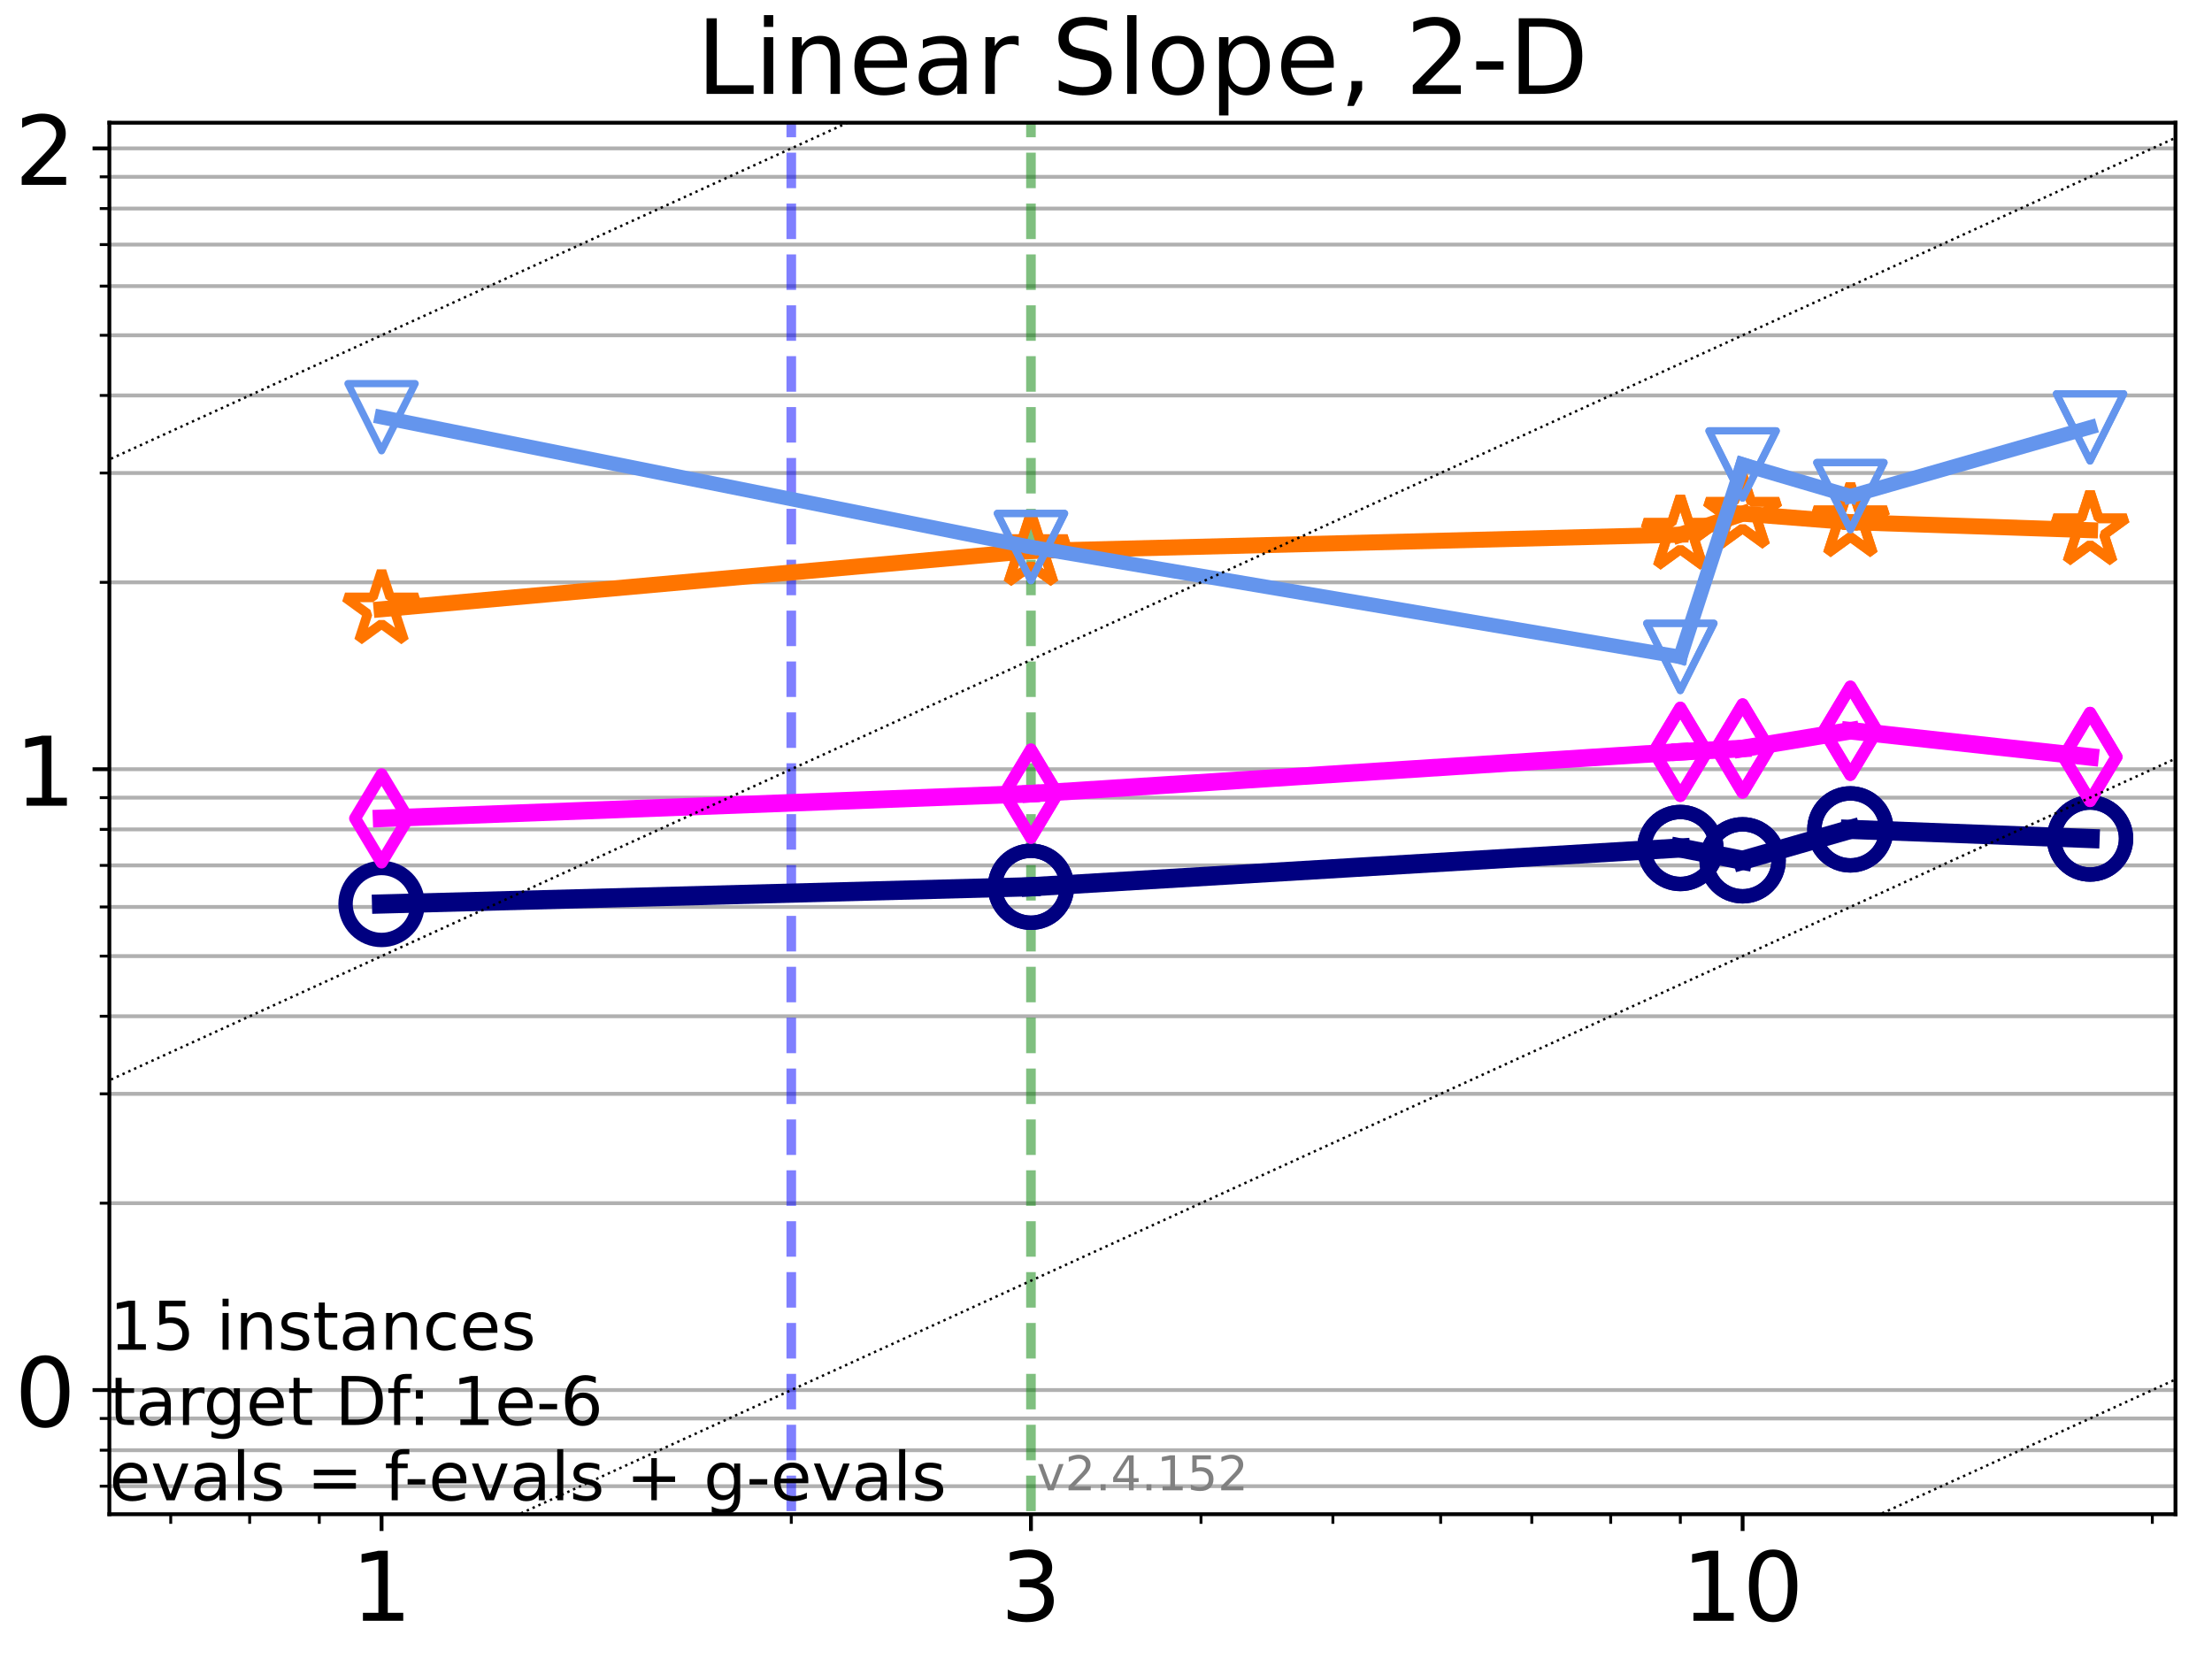 <?xml version="1.0" encoding="utf-8" standalone="no"?>
<!DOCTYPE svg PUBLIC "-//W3C//DTD SVG 1.1//EN"
  "http://www.w3.org/Graphics/SVG/1.1/DTD/svg11.dtd">
<!-- Created with matplotlib (https://matplotlib.org/) -->
<svg height="345.6pt" version="1.1" viewBox="0 0 460.8 345.6" width="460.8pt" xmlns="http://www.w3.org/2000/svg" xmlns:xlink="http://www.w3.org/1999/xlink">
 <defs>
  <style type="text/css">*{stroke-linecap:butt;stroke-linejoin:round;}</style>
 </defs>
 <g id="figure_1">
  <g id="patch_1">
   <path d="M 0 345.6 
L 460.8 345.6 
L 460.8 0 
L 0 0 
z
" style="fill:#ffffff;"/>
  </g>
  <g id="axes_1">
   <g id="patch_2">
    <path d="M 22.78 315.44 
L 453.192 315.44 
L 453.192 25.56 
L 22.78 25.56 
z
" style="fill:#ffffff;"/>
   </g>
   <g id="matplotlib.axis_1">
    <g id="xtick_1">
     <g id="line2d_1">
      <defs>
       <path d="M 0 0 
L 0 3.5 
" id="mac2accb56f" style="stroke:#000000;stroke-width:0.8;"/>
      </defs>
      <g>
       <use style="stroke:#000000;stroke-width:0.8;" x="79.486" xlink:href="#mac2accb56f" y="315.44"/>
      </g>
     </g>
     <g id="text_1">
      <!-- 1 -->
      <g transform="translate(73.124 337.637)scale(0.2 -0.2)">
       <defs>
        <path d="M 12.406 8.297 
L 28.516 8.297 
L 28.516 63.922 
L 10.984 60.406 
L 10.984 69.391 
L 28.422 72.906 
L 38.281 72.906 
L 38.281 8.297 
L 54.391 8.297 
L 54.391 0 
L 12.406 0 
z
" id="DejaVuSans-49"/>
       </defs>
       <use xlink:href="#DejaVuSans-49"/>
      </g>
     </g>
    </g>
    <g id="xtick_2">
     <g id="line2d_2">
      <g>
       <use style="stroke:#000000;stroke-width:0.8;" x="214.766" xlink:href="#mac2accb56f" y="315.44"/>
      </g>
     </g>
     <g id="text_2">
      <!-- 3 -->
      <g transform="translate(208.403 337.637)scale(0.2 -0.2)">
       <defs>
        <path d="M 40.578 39.312 
Q 47.656 37.797 51.625 33 
Q 55.609 28.219 55.609 21.188 
Q 55.609 10.406 48.188 4.484 
Q 40.766 -1.422 27.094 -1.422 
Q 22.516 -1.422 17.656 -0.516 
Q 12.797 0.391 7.625 2.203 
L 7.625 11.719 
Q 11.719 9.328 16.594 8.109 
Q 21.484 6.891 26.812 6.891 
Q 36.078 6.891 40.938 10.547 
Q 45.797 14.203 45.797 21.188 
Q 45.797 27.641 41.281 31.266 
Q 36.766 34.906 28.719 34.906 
L 20.219 34.906 
L 20.219 43.016 
L 29.109 43.016 
Q 36.375 43.016 40.234 45.922 
Q 44.094 48.828 44.094 54.297 
Q 44.094 59.906 40.109 62.906 
Q 36.141 65.922 28.719 65.922 
Q 24.656 65.922 20.016 65.031 
Q 15.375 64.156 9.812 62.312 
L 9.812 71.094 
Q 15.438 72.656 20.344 73.438 
Q 25.25 74.219 29.594 74.219 
Q 40.828 74.219 47.359 69.109 
Q 53.906 64.016 53.906 55.328 
Q 53.906 49.266 50.438 45.094 
Q 46.969 40.922 40.578 39.312 
z
" id="DejaVuSans-51"/>
       </defs>
       <use xlink:href="#DejaVuSans-51"/>
      </g>
     </g>
    </g>
    <g id="xtick_3">
     <g id="line2d_3">
      <g>
       <use style="stroke:#000000;stroke-width:0.8;" x="363.019" xlink:href="#mac2accb56f" y="315.44"/>
      </g>
     </g>
     <g id="text_3">
      <!-- 10 -->
      <g transform="translate(350.294 337.637)scale(0.2 -0.2)">
       <defs>
        <path d="M 31.781 66.406 
Q 24.172 66.406 20.328 58.906 
Q 16.5 51.422 16.5 36.375 
Q 16.5 21.391 20.328 13.891 
Q 24.172 6.391 31.781 6.391 
Q 39.453 6.391 43.281 13.891 
Q 47.125 21.391 47.125 36.375 
Q 47.125 51.422 43.281 58.906 
Q 39.453 66.406 31.781 66.406 
z
M 31.781 74.219 
Q 44.047 74.219 50.516 64.516 
Q 56.984 54.828 56.984 36.375 
Q 56.984 17.969 50.516 8.266 
Q 44.047 -1.422 31.781 -1.422 
Q 19.531 -1.422 13.062 8.266 
Q 6.594 17.969 6.594 36.375 
Q 6.594 54.828 13.062 64.516 
Q 19.531 74.219 31.781 74.219 
z
" id="DejaVuSans-48"/>
       </defs>
       <use xlink:href="#DejaVuSans-49"/>
       <use x="63.623" xlink:href="#DejaVuSans-48"/>
      </g>
     </g>
    </g>
    <g id="xtick_4">
     <g id="line2d_4">
      <defs>
       <path d="M 0 0 
L 0 2 
" id="m0be2d9a756" style="stroke:#000000;stroke-width:0.6;"/>
      </defs>
      <g>
       <use style="stroke:#000000;stroke-width:0.6;" x="35.567" xlink:href="#m0be2d9a756" y="315.44"/>
      </g>
     </g>
    </g>
    <g id="xtick_5">
     <g id="line2d_5">
      <g>
       <use style="stroke:#000000;stroke-width:0.6;" x="52.009" xlink:href="#m0be2d9a756" y="315.44"/>
      </g>
     </g>
    </g>
    <g id="xtick_6">
     <g id="line2d_6">
      <g>
       <use style="stroke:#000000;stroke-width:0.6;" x="66.513" xlink:href="#m0be2d9a756" y="315.44"/>
      </g>
     </g>
    </g>
    <g id="xtick_7">
     <g id="line2d_7">
      <g>
       <use style="stroke:#000000;stroke-width:0.6;" x="164.838" xlink:href="#m0be2d9a756" y="315.44"/>
      </g>
     </g>
    </g>
    <g id="xtick_8">
     <g id="line2d_8">
      <g>
       <use style="stroke:#000000;stroke-width:0.6;" x="250.19" xlink:href="#m0be2d9a756" y="315.44"/>
      </g>
     </g>
    </g>
    <g id="xtick_9">
     <g id="line2d_9">
      <g>
       <use style="stroke:#000000;stroke-width:0.6;" x="277.667" xlink:href="#m0be2d9a756" y="315.44"/>
      </g>
     </g>
    </g>
    <g id="xtick_10">
     <g id="line2d_10">
      <g>
       <use style="stroke:#000000;stroke-width:0.6;" x="300.117" xlink:href="#m0be2d9a756" y="315.44"/>
      </g>
     </g>
    </g>
    <g id="xtick_11">
     <g id="line2d_11">
      <g>
       <use style="stroke:#000000;stroke-width:0.6;" x="319.099" xlink:href="#m0be2d9a756" y="315.44"/>
      </g>
     </g>
    </g>
    <g id="xtick_12">
     <g id="line2d_12">
      <g>
       <use style="stroke:#000000;stroke-width:0.6;" x="335.541" xlink:href="#m0be2d9a756" y="315.44"/>
      </g>
     </g>
    </g>
    <g id="xtick_13">
     <g id="line2d_13">
      <g>
       <use style="stroke:#000000;stroke-width:0.6;" x="350.045" xlink:href="#m0be2d9a756" y="315.44"/>
      </g>
     </g>
    </g>
    <g id="xtick_14">
     <g id="line2d_14">
      <g>
       <use style="stroke:#000000;stroke-width:0.6;" x="448.37" xlink:href="#m0be2d9a756" y="315.44"/>
      </g>
     </g>
    </g>
   </g>
   <g id="matplotlib.axis_2">
    <g id="ytick_1">
     <g id="line2d_15">
      <path clip-path="url(#p2bbad6406f)" d="M 22.78 289.574 
L 453.192 289.574 
" style="fill:none;stroke:#b0b0b0;stroke-linecap:square;stroke-width:0.8;"/>
     </g>
     <g id="line2d_16">
      <defs>
       <path d="M 0 0 
L -3.5 0 
" id="m96d8ef2f8e" style="stroke:#000000;stroke-width:0.8;"/>
      </defs>
      <g>
       <use style="stroke:#000000;stroke-width:0.8;" x="22.78" xlink:href="#m96d8ef2f8e" y="289.574"/>
      </g>
     </g>
     <g id="text_4">
      <!-- 0 -->
      <g transform="translate(3.055 297.172)scale(0.2 -0.2)">
       <use xlink:href="#DejaVuSans-48"/>
      </g>
     </g>
    </g>
    <g id="ytick_2">
     <g id="line2d_17">
      <path clip-path="url(#p2bbad6406f)" d="M 22.78 160.244 
L 453.192 160.244 
" style="fill:none;stroke:#b0b0b0;stroke-linecap:square;stroke-width:0.8;"/>
     </g>
     <g id="line2d_18">
      <g>
       <use style="stroke:#000000;stroke-width:0.8;" x="22.78" xlink:href="#m96d8ef2f8e" y="160.244"/>
      </g>
     </g>
     <g id="text_5">
      <!-- 1 -->
      <g transform="translate(3.055 167.842)scale(0.2 -0.2)">
       <use xlink:href="#DejaVuSans-49"/>
      </g>
     </g>
    </g>
    <g id="ytick_3">
     <g id="line2d_19">
      <path clip-path="url(#p2bbad6406f)" d="M 22.78 30.913 
L 453.192 30.913 
" style="fill:none;stroke:#b0b0b0;stroke-linecap:square;stroke-width:0.8;"/>
     </g>
     <g id="line2d_20">
      <g>
       <use style="stroke:#000000;stroke-width:0.8;" x="22.78" xlink:href="#m96d8ef2f8e" y="30.913"/>
      </g>
     </g>
     <g id="text_6">
      <!-- 2 -->
      <g transform="translate(3.055 38.512)scale(0.2 -0.2)">
       <defs>
        <path d="M 19.188 8.297 
L 53.609 8.297 
L 53.609 0 
L 7.328 0 
L 7.328 8.297 
Q 12.938 14.109 22.625 23.891 
Q 32.328 33.688 34.812 36.531 
Q 39.547 41.844 41.422 45.531 
Q 43.312 49.219 43.312 52.781 
Q 43.312 58.594 39.234 62.25 
Q 35.156 65.922 28.609 65.922 
Q 23.969 65.922 18.812 64.312 
Q 13.672 62.703 7.812 59.422 
L 7.812 69.391 
Q 13.766 71.781 18.938 73 
Q 24.125 74.219 28.422 74.219 
Q 39.75 74.219 46.484 68.547 
Q 53.219 62.891 53.219 53.422 
Q 53.219 48.922 51.531 44.891 
Q 49.859 40.875 45.406 35.406 
Q 44.188 33.984 37.641 27.219 
Q 31.109 20.453 19.188 8.297 
z
" id="DejaVuSans-50"/>
       </defs>
       <use xlink:href="#DejaVuSans-50"/>
      </g>
     </g>
    </g>
    <g id="ytick_4">
     <g id="line2d_21">
      <path clip-path="url(#p2bbad6406f)" d="M 22.78 309.607 
L 453.192 309.607 
" style="fill:none;stroke:#b0b0b0;stroke-linecap:square;stroke-width:0.8;"/>
     </g>
     <g id="line2d_22">
      <defs>
       <path d="M 0 0 
L -2 0 
" id="mf82be94648" style="stroke:#000000;stroke-width:0.6;"/>
      </defs>
      <g>
       <use style="stroke:#000000;stroke-width:0.6;" x="22.78" xlink:href="#mf82be94648" y="309.607"/>
      </g>
     </g>
    </g>
    <g id="ytick_5">
     <g id="line2d_23">
      <path clip-path="url(#p2bbad6406f)" d="M 22.78 302.107 
L 453.192 302.107 
" style="fill:none;stroke:#b0b0b0;stroke-linecap:square;stroke-width:0.8;"/>
     </g>
     <g id="line2d_24">
      <g>
       <use style="stroke:#000000;stroke-width:0.6;" x="22.78" xlink:href="#mf82be94648" y="302.107"/>
      </g>
     </g>
    </g>
    <g id="ytick_6">
     <g id="line2d_25">
      <path clip-path="url(#p2bbad6406f)" d="M 22.78 295.492 
L 453.192 295.492 
" style="fill:none;stroke:#b0b0b0;stroke-linecap:square;stroke-width:0.8;"/>
     </g>
     <g id="line2d_26">
      <g>
       <use style="stroke:#000000;stroke-width:0.6;" x="22.78" xlink:href="#mf82be94648" y="295.492"/>
      </g>
     </g>
    </g>
    <g id="ytick_7">
     <g id="line2d_27">
      <path clip-path="url(#p2bbad6406f)" d="M 22.78 250.642 
L 453.192 250.642 
" style="fill:none;stroke:#b0b0b0;stroke-linecap:square;stroke-width:0.8;"/>
     </g>
     <g id="line2d_28">
      <g>
       <use style="stroke:#000000;stroke-width:0.6;" x="22.78" xlink:href="#mf82be94648" y="250.642"/>
      </g>
     </g>
    </g>
    <g id="ytick_8">
     <g id="line2d_29">
      <path clip-path="url(#p2bbad6406f)" d="M 22.78 227.868 
L 453.192 227.868 
" style="fill:none;stroke:#b0b0b0;stroke-linecap:square;stroke-width:0.8;"/>
     </g>
     <g id="line2d_30">
      <g>
       <use style="stroke:#000000;stroke-width:0.6;" x="22.78" xlink:href="#mf82be94648" y="227.868"/>
      </g>
     </g>
    </g>
    <g id="ytick_9">
     <g id="line2d_31">
      <path clip-path="url(#p2bbad6406f)" d="M 22.78 211.709 
L 453.192 211.709 
" style="fill:none;stroke:#b0b0b0;stroke-linecap:square;stroke-width:0.8;"/>
     </g>
     <g id="line2d_32">
      <g>
       <use style="stroke:#000000;stroke-width:0.6;" x="22.78" xlink:href="#mf82be94648" y="211.709"/>
      </g>
     </g>
    </g>
    <g id="ytick_10">
     <g id="line2d_33">
      <path clip-path="url(#p2bbad6406f)" d="M 22.78 199.176 
L 453.192 199.176 
" style="fill:none;stroke:#b0b0b0;stroke-linecap:square;stroke-width:0.8;"/>
     </g>
     <g id="line2d_34">
      <g>
       <use style="stroke:#000000;stroke-width:0.6;" x="22.78" xlink:href="#mf82be94648" y="199.176"/>
      </g>
     </g>
    </g>
    <g id="ytick_11">
     <g id="line2d_35">
      <path clip-path="url(#p2bbad6406f)" d="M 22.78 188.935 
L 453.192 188.935 
" style="fill:none;stroke:#b0b0b0;stroke-linecap:square;stroke-width:0.8;"/>
     </g>
     <g id="line2d_36">
      <g>
       <use style="stroke:#000000;stroke-width:0.6;" x="22.78" xlink:href="#mf82be94648" y="188.935"/>
      </g>
     </g>
    </g>
    <g id="ytick_12">
     <g id="line2d_37">
      <path clip-path="url(#p2bbad6406f)" d="M 22.78 180.277 
L 453.192 180.277 
" style="fill:none;stroke:#b0b0b0;stroke-linecap:square;stroke-width:0.8;"/>
     </g>
     <g id="line2d_38">
      <g>
       <use style="stroke:#000000;stroke-width:0.6;" x="22.78" xlink:href="#mf82be94648" y="180.277"/>
      </g>
     </g>
    </g>
    <g id="ytick_13">
     <g id="line2d_39">
      <path clip-path="url(#p2bbad6406f)" d="M 22.78 172.777 
L 453.192 172.777 
" style="fill:none;stroke:#b0b0b0;stroke-linecap:square;stroke-width:0.8;"/>
     </g>
     <g id="line2d_40">
      <g>
       <use style="stroke:#000000;stroke-width:0.6;" x="22.78" xlink:href="#mf82be94648" y="172.777"/>
      </g>
     </g>
    </g>
    <g id="ytick_14">
     <g id="line2d_41">
      <path clip-path="url(#p2bbad6406f)" d="M 22.78 166.161 
L 453.192 166.161 
" style="fill:none;stroke:#b0b0b0;stroke-linecap:square;stroke-width:0.8;"/>
     </g>
     <g id="line2d_42">
      <g>
       <use style="stroke:#000000;stroke-width:0.6;" x="22.78" xlink:href="#mf82be94648" y="166.161"/>
      </g>
     </g>
    </g>
    <g id="ytick_15">
     <g id="line2d_43">
      <path clip-path="url(#p2bbad6406f)" d="M 22.78 121.311 
L 453.192 121.311 
" style="fill:none;stroke:#b0b0b0;stroke-linecap:square;stroke-width:0.8;"/>
     </g>
     <g id="line2d_44">
      <g>
       <use style="stroke:#000000;stroke-width:0.6;" x="22.78" xlink:href="#mf82be94648" y="121.311"/>
      </g>
     </g>
    </g>
    <g id="ytick_16">
     <g id="line2d_45">
      <path clip-path="url(#p2bbad6406f)" d="M 22.78 98.537 
L 453.192 98.537 
" style="fill:none;stroke:#b0b0b0;stroke-linecap:square;stroke-width:0.8;"/>
     </g>
     <g id="line2d_46">
      <g>
       <use style="stroke:#000000;stroke-width:0.6;" x="22.78" xlink:href="#mf82be94648" y="98.537"/>
      </g>
     </g>
    </g>
    <g id="ytick_17">
     <g id="line2d_47">
      <path clip-path="url(#p2bbad6406f)" d="M 22.78 82.379 
L 453.192 82.379 
" style="fill:none;stroke:#b0b0b0;stroke-linecap:square;stroke-width:0.8;"/>
     </g>
     <g id="line2d_48">
      <g>
       <use style="stroke:#000000;stroke-width:0.6;" x="22.78" xlink:href="#mf82be94648" y="82.379"/>
      </g>
     </g>
    </g>
    <g id="ytick_18">
     <g id="line2d_49">
      <path clip-path="url(#p2bbad6406f)" d="M 22.78 69.846 
L 453.192 69.846 
" style="fill:none;stroke:#b0b0b0;stroke-linecap:square;stroke-width:0.8;"/>
     </g>
     <g id="line2d_50">
      <g>
       <use style="stroke:#000000;stroke-width:0.6;" x="22.78" xlink:href="#mf82be94648" y="69.846"/>
      </g>
     </g>
    </g>
    <g id="ytick_19">
     <g id="line2d_51">
      <path clip-path="url(#p2bbad6406f)" d="M 22.78 59.605 
L 453.192 59.605 
" style="fill:none;stroke:#b0b0b0;stroke-linecap:square;stroke-width:0.8;"/>
     </g>
     <g id="line2d_52">
      <g>
       <use style="stroke:#000000;stroke-width:0.6;" x="22.78" xlink:href="#mf82be94648" y="59.605"/>
      </g>
     </g>
    </g>
    <g id="ytick_20">
     <g id="line2d_53">
      <path clip-path="url(#p2bbad6406f)" d="M 22.78 50.947 
L 453.192 50.947 
" style="fill:none;stroke:#b0b0b0;stroke-linecap:square;stroke-width:0.8;"/>
     </g>
     <g id="line2d_54">
      <g>
       <use style="stroke:#000000;stroke-width:0.6;" x="22.78" xlink:href="#mf82be94648" y="50.947"/>
      </g>
     </g>
    </g>
    <g id="ytick_21">
     <g id="line2d_55">
      <path clip-path="url(#p2bbad6406f)" d="M 22.78 43.447 
L 453.192 43.447 
" style="fill:none;stroke:#b0b0b0;stroke-linecap:square;stroke-width:0.8;"/>
     </g>
     <g id="line2d_56">
      <g>
       <use style="stroke:#000000;stroke-width:0.6;" x="22.78" xlink:href="#mf82be94648" y="43.447"/>
      </g>
     </g>
    </g>
    <g id="ytick_22">
     <g id="line2d_57">
      <path clip-path="url(#p2bbad6406f)" d="M 22.78 36.831 
L 453.192 36.831 
" style="fill:none;stroke:#b0b0b0;stroke-linecap:square;stroke-width:0.8;"/>
     </g>
     <g id="line2d_58">
      <g>
       <use style="stroke:#000000;stroke-width:0.6;" x="22.78" xlink:href="#mf82be94648" y="36.831"/>
      </g>
     </g>
    </g>
   </g>
   <g id="LineCollection_1">
    <path clip-path="url(#p2bbad6406f)" d="M 164.838 346.6 
L 164.838 25.56 
" style="fill:none;stroke:#0000ff;stroke-dasharray:7.4,3.2;stroke-dashoffset:0;stroke-opacity:0.5;stroke-width:2;"/>
   </g>
   <g id="LineCollection_2">
    <path clip-path="url(#p2bbad6406f)" d="M 214.766 346.6 
L 214.766 25.56 
" style="fill:none;stroke:#008000;stroke-dasharray:7.4,3.2;stroke-dashoffset:0;stroke-opacity:0.5;stroke-width:2;"/>
   </g>
   <g id="line2d_59">
    <path clip-path="url(#p2bbad6406f)" d="M 79.486 188.315 
L 214.766 184.728 
" style="fill:none;stroke:#000080;stroke-linecap:square;stroke-width:4;"/>
    <defs>
     <path d="M 0 7.5 
C 1.989 7.5 3.897 6.71 5.303 5.303 
C 6.71 3.897 7.5 1.989 7.5 0 
C 7.5 -1.989 6.71 -3.897 5.303 -5.303 
C 3.897 -6.71 1.989 -7.5 0 -7.5 
C -1.989 -7.5 -3.897 -6.71 -5.303 -5.303 
C -6.71 -3.897 -7.5 -1.989 -7.5 0 
C -7.5 1.989 -6.71 3.897 -5.303 5.303 
C -3.897 6.71 -1.989 7.5 0 7.5 
z
" id="m360ba75253" style="stroke:#000080;stroke-width:3;"/>
    </defs>
    <g clip-path="url(#p2bbad6406f)">
     <use style="fill-opacity:0;stroke:#000080;stroke-width:3;" x="79.486" xlink:href="#m360ba75253" y="188.315"/>
     <use style="fill-opacity:0;stroke:#000080;stroke-width:3;" x="214.766" xlink:href="#m360ba75253" y="184.728"/>
    </g>
   </g>
   <g id="line2d_60">
    <path clip-path="url(#p2bbad6406f)" d="M 214.766 184.728 
L 350.045 176.652 
" style="fill:none;stroke:#000080;stroke-linecap:square;stroke-width:4;"/>
    <g clip-path="url(#p2bbad6406f)">
     <use style="fill-opacity:0;stroke:#000080;stroke-width:3;" x="214.766" xlink:href="#m360ba75253" y="184.728"/>
     <use style="fill-opacity:0;stroke:#000080;stroke-width:3;" x="350.045" xlink:href="#m360ba75253" y="176.652"/>
    </g>
   </g>
   <g id="line2d_61">
    <path clip-path="url(#p2bbad6406f)" d="M 350.045 176.652 
L 363.019 179.217 
" style="fill:none;stroke:#000080;stroke-linecap:square;stroke-width:4;"/>
    <g clip-path="url(#p2bbad6406f)">
     <use style="fill-opacity:0;stroke:#000080;stroke-width:3;" x="350.045" xlink:href="#m360ba75253" y="176.652"/>
     <use style="fill-opacity:0;stroke:#000080;stroke-width:3;" x="363.019" xlink:href="#m360ba75253" y="179.217"/>
    </g>
   </g>
   <g id="line2d_62">
    <path clip-path="url(#p2bbad6406f)" d="M 363.019 179.217 
L 385.469 172.777 
" style="fill:none;stroke:#000080;stroke-linecap:square;stroke-width:4;"/>
    <g clip-path="url(#p2bbad6406f)">
     <use style="fill-opacity:0;stroke:#000080;stroke-width:3;" x="363.019" xlink:href="#m360ba75253" y="179.217"/>
     <use style="fill-opacity:0;stroke:#000080;stroke-width:3;" x="385.469" xlink:href="#m360ba75253" y="172.777"/>
    </g>
   </g>
   <g id="line2d_63">
    <path clip-path="url(#p2bbad6406f)" d="M 385.469 172.777 
L 435.396 174.681 
" style="fill:none;stroke:#000080;stroke-linecap:square;stroke-width:4;"/>
    <g clip-path="url(#p2bbad6406f)">
     <use style="fill-opacity:0;stroke:#000080;stroke-width:3;" x="385.469" xlink:href="#m360ba75253" y="172.777"/>
     <use style="fill-opacity:0;stroke:#000080;stroke-width:3;" x="435.396" xlink:href="#m360ba75253" y="174.681"/>
    </g>
   </g>
   <g id="line2d_64">
    <path clip-path="url(#p2bbad6406f)" d="M 435.396 174.681 
" style="fill:none;stroke:#000080;stroke-linecap:square;stroke-width:4;"/>
    <g clip-path="url(#p2bbad6406f)">
     <use style="fill-opacity:0;stroke:#000080;stroke-width:3;" x="435.396" xlink:href="#m360ba75253" y="174.681"/>
    </g>
   </g>
   <g id="line2d_65"/>
   <g id="line2d_66">
    <path clip-path="url(#p2bbad6406f)" d="M 79.486 170.484 
L 214.766 165.335 
" style="fill:none;stroke:#ff00ff;stroke-linecap:square;stroke-width:3.667;"/>
    <defs>
     <path d="M -0 9.192 
L 5.515 0 
L 0 -9.192 
L -5.515 -0 
z
" id="mc5707d255d" style="stroke:#ff00ff;stroke-linejoin:miter;stroke-width:2.5;"/>
    </defs>
    <g clip-path="url(#p2bbad6406f)">
     <use style="fill-opacity:0;stroke:#ff00ff;stroke-linejoin:miter;stroke-width:2.5;" x="79.486" xlink:href="#mc5707d255d" y="170.484"/>
     <use style="fill-opacity:0;stroke:#ff00ff;stroke-linejoin:miter;stroke-width:2.5;" x="214.766" xlink:href="#mc5707d255d" y="165.335"/>
    </g>
   </g>
   <g id="line2d_67">
    <path clip-path="url(#p2bbad6406f)" d="M 214.766 165.335 
L 350.045 156.619 
" style="fill:none;stroke:#ff00ff;stroke-linecap:square;stroke-width:3.667;"/>
    <g clip-path="url(#p2bbad6406f)">
     <use style="fill-opacity:0;stroke:#ff00ff;stroke-linejoin:miter;stroke-width:2.5;" x="214.766" xlink:href="#mc5707d255d" y="165.335"/>
     <use style="fill-opacity:0;stroke:#ff00ff;stroke-linejoin:miter;stroke-width:2.5;" x="350.045" xlink:href="#mc5707d255d" y="156.619"/>
    </g>
   </g>
   <g id="line2d_68">
    <path clip-path="url(#p2bbad6406f)" d="M 350.045 156.619 
L 363.019 155.921 
" style="fill:none;stroke:#ff00ff;stroke-linecap:square;stroke-width:3.667;"/>
    <g clip-path="url(#p2bbad6406f)">
     <use style="fill-opacity:0;stroke:#ff00ff;stroke-linejoin:miter;stroke-width:2.5;" x="350.045" xlink:href="#mc5707d255d" y="156.619"/>
     <use style="fill-opacity:0;stroke:#ff00ff;stroke-linejoin:miter;stroke-width:2.5;" x="363.019" xlink:href="#mc5707d255d" y="155.921"/>
    </g>
   </g>
   <g id="line2d_69">
    <path clip-path="url(#p2bbad6406f)" d="M 363.019 155.921 
L 385.469 152.231 
" style="fill:none;stroke:#ff00ff;stroke-linecap:square;stroke-width:3.667;"/>
    <g clip-path="url(#p2bbad6406f)">
     <use style="fill-opacity:0;stroke:#ff00ff;stroke-linejoin:miter;stroke-width:2.5;" x="363.019" xlink:href="#mc5707d255d" y="155.921"/>
     <use style="fill-opacity:0;stroke:#ff00ff;stroke-linejoin:miter;stroke-width:2.5;" x="385.469" xlink:href="#mc5707d255d" y="152.231"/>
    </g>
   </g>
   <g id="line2d_70">
    <path clip-path="url(#p2bbad6406f)" d="M 385.469 152.231 
L 435.396 157.682 
" style="fill:none;stroke:#ff00ff;stroke-linecap:square;stroke-width:3.667;"/>
    <g clip-path="url(#p2bbad6406f)">
     <use style="fill-opacity:0;stroke:#ff00ff;stroke-linejoin:miter;stroke-width:2.5;" x="385.469" xlink:href="#mc5707d255d" y="152.231"/>
     <use style="fill-opacity:0;stroke:#ff00ff;stroke-linejoin:miter;stroke-width:2.5;" x="435.396" xlink:href="#mc5707d255d" y="157.682"/>
    </g>
   </g>
   <g id="line2d_71">
    <path clip-path="url(#p2bbad6406f)" d="M 435.396 157.682 
" style="fill:none;stroke:#ff00ff;stroke-linecap:square;stroke-width:3.667;"/>
    <g clip-path="url(#p2bbad6406f)">
     <use style="fill-opacity:0;stroke:#ff00ff;stroke-linejoin:miter;stroke-width:2.5;" x="435.396" xlink:href="#mc5707d255d" y="157.682"/>
    </g>
   </g>
   <g id="line2d_72"/>
   <g id="line2d_73">
    <path clip-path="url(#p2bbad6406f)" d="M 79.486 126.918 
L 214.766 114.779 
" style="fill:none;stroke:#ff7500;stroke-linecap:square;stroke-width:3.333;"/>
    <defs>
     <path d="M 0 -8 
L -1.796 -2.472 
L -7.608 -2.472 
L -2.906 0.944 
L -4.702 6.472 
L -0 3.056 
L 4.702 6.472 
L 2.906 0.944 
L 7.608 -2.472 
L 1.796 -2.472 
z
" id="m12990436e0" style="stroke:#ff7500;stroke-linejoin:bevel;stroke-width:2;"/>
    </defs>
    <g clip-path="url(#p2bbad6406f)">
     <use style="fill-opacity:0;stroke:#ff7500;stroke-linejoin:bevel;stroke-width:2;" x="79.486" xlink:href="#m12990436e0" y="126.918"/>
     <use style="fill-opacity:0;stroke:#ff7500;stroke-linejoin:bevel;stroke-width:2;" x="214.766" xlink:href="#m12990436e0" y="114.779"/>
    </g>
   </g>
   <g id="line2d_74">
    <path clip-path="url(#p2bbad6406f)" d="M 214.766 114.779 
L 350.045 111.384 
" style="fill:none;stroke:#ff7500;stroke-linecap:square;stroke-width:3.333;"/>
    <g clip-path="url(#p2bbad6406f)">
     <use style="fill-opacity:0;stroke:#ff7500;stroke-linejoin:bevel;stroke-width:2;" x="214.766" xlink:href="#m12990436e0" y="114.779"/>
     <use style="fill-opacity:0;stroke:#ff7500;stroke-linejoin:bevel;stroke-width:2;" x="350.045" xlink:href="#m12990436e0" y="111.384"/>
    </g>
   </g>
   <g id="line2d_75">
    <path clip-path="url(#p2bbad6406f)" d="M 350.045 111.384 
L 363.019 107.009 
" style="fill:none;stroke:#ff7500;stroke-linecap:square;stroke-width:3.333;"/>
    <g clip-path="url(#p2bbad6406f)">
     <use style="fill-opacity:0;stroke:#ff7500;stroke-linejoin:bevel;stroke-width:2;" x="350.045" xlink:href="#m12990436e0" y="111.384"/>
     <use style="fill-opacity:0;stroke:#ff7500;stroke-linejoin:bevel;stroke-width:2;" x="363.019" xlink:href="#m12990436e0" y="107.009"/>
    </g>
   </g>
   <g id="line2d_76">
    <path clip-path="url(#p2bbad6406f)" d="M 363.019 107.009 
L 385.469 108.778 
" style="fill:none;stroke:#ff7500;stroke-linecap:square;stroke-width:3.333;"/>
    <g clip-path="url(#p2bbad6406f)">
     <use style="fill-opacity:0;stroke:#ff7500;stroke-linejoin:bevel;stroke-width:2;" x="363.019" xlink:href="#m12990436e0" y="107.009"/>
     <use style="fill-opacity:0;stroke:#ff7500;stroke-linejoin:bevel;stroke-width:2;" x="385.469" xlink:href="#m12990436e0" y="108.778"/>
    </g>
   </g>
   <g id="line2d_77">
    <path clip-path="url(#p2bbad6406f)" d="M 385.469 108.778 
L 435.396 110.45 
" style="fill:none;stroke:#ff7500;stroke-linecap:square;stroke-width:3.333;"/>
    <g clip-path="url(#p2bbad6406f)">
     <use style="fill-opacity:0;stroke:#ff7500;stroke-linejoin:bevel;stroke-width:2;" x="385.469" xlink:href="#m12990436e0" y="108.778"/>
     <use style="fill-opacity:0;stroke:#ff7500;stroke-linejoin:bevel;stroke-width:2;" x="435.396" xlink:href="#m12990436e0" y="110.45"/>
    </g>
   </g>
   <g id="line2d_78">
    <path clip-path="url(#p2bbad6406f)" d="M 435.396 110.45 
" style="fill:none;stroke:#ff7500;stroke-linecap:square;stroke-width:3.333;"/>
    <g clip-path="url(#p2bbad6406f)">
     <use style="fill-opacity:0;stroke:#ff7500;stroke-linejoin:bevel;stroke-width:2;" x="435.396" xlink:href="#m12990436e0" y="110.45"/>
    </g>
   </g>
   <g id="line2d_79"/>
   <g id="line2d_80">
    <path clip-path="url(#p2bbad6406f)" d="M 79.486 86.91 
L 214.766 113.952 
" style="fill:none;stroke:#6495ed;stroke-linecap:square;stroke-width:3;"/>
    <defs>
     <path d="M -0 7 
L 7 -7 
L -7 -7 
z
" id="m04e7cdac09" style="stroke:#6495ed;stroke-linejoin:miter;stroke-width:1.5;"/>
    </defs>
    <g clip-path="url(#p2bbad6406f)">
     <use style="fill-opacity:0;stroke:#6495ed;stroke-linejoin:miter;stroke-width:1.5;" x="79.486" xlink:href="#m04e7cdac09" y="86.91"/>
     <use style="fill-opacity:0;stroke:#6495ed;stroke-linejoin:miter;stroke-width:1.5;" x="214.766" xlink:href="#m04e7cdac09" y="113.952"/>
    </g>
   </g>
   <g id="line2d_81">
    <path clip-path="url(#p2bbad6406f)" d="M 214.766 113.952 
L 350.045 136.849 
" style="fill:none;stroke:#6495ed;stroke-linecap:square;stroke-width:3;"/>
    <g clip-path="url(#p2bbad6406f)">
     <use style="fill-opacity:0;stroke:#6495ed;stroke-linejoin:miter;stroke-width:1.5;" x="214.766" xlink:href="#m04e7cdac09" y="113.952"/>
     <use style="fill-opacity:0;stroke:#6495ed;stroke-linejoin:miter;stroke-width:1.5;" x="350.045" xlink:href="#m04e7cdac09" y="136.849"/>
    </g>
   </g>
   <g id="line2d_82">
    <path clip-path="url(#p2bbad6406f)" d="M 350.045 136.849 
L 363.019 96.756 
" style="fill:none;stroke:#6495ed;stroke-linecap:square;stroke-width:3;"/>
    <g clip-path="url(#p2bbad6406f)">
     <use style="fill-opacity:0;stroke:#6495ed;stroke-linejoin:miter;stroke-width:1.5;" x="350.045" xlink:href="#m04e7cdac09" y="136.849"/>
     <use style="fill-opacity:0;stroke:#6495ed;stroke-linejoin:miter;stroke-width:1.5;" x="363.019" xlink:href="#m04e7cdac09" y="96.756"/>
    </g>
   </g>
   <g id="line2d_83">
    <path clip-path="url(#p2bbad6406f)" d="M 363.019 96.756 
L 385.469 103.357 
" style="fill:none;stroke:#6495ed;stroke-linecap:square;stroke-width:3;"/>
    <g clip-path="url(#p2bbad6406f)">
     <use style="fill-opacity:0;stroke:#6495ed;stroke-linejoin:miter;stroke-width:1.5;" x="363.019" xlink:href="#m04e7cdac09" y="96.756"/>
     <use style="fill-opacity:0;stroke:#6495ed;stroke-linejoin:miter;stroke-width:1.5;" x="385.469" xlink:href="#m04e7cdac09" y="103.357"/>
    </g>
   </g>
   <g id="line2d_84">
    <path clip-path="url(#p2bbad6406f)" d="M 385.469 103.357 
L 435.396 89.03 
" style="fill:none;stroke:#6495ed;stroke-linecap:square;stroke-width:3;"/>
    <g clip-path="url(#p2bbad6406f)">
     <use style="fill-opacity:0;stroke:#6495ed;stroke-linejoin:miter;stroke-width:1.5;" x="385.469" xlink:href="#m04e7cdac09" y="103.357"/>
     <use style="fill-opacity:0;stroke:#6495ed;stroke-linejoin:miter;stroke-width:1.5;" x="435.396" xlink:href="#m04e7cdac09" y="89.03"/>
    </g>
   </g>
   <g id="line2d_85">
    <path clip-path="url(#p2bbad6406f)" d="M 435.396 89.03 
" style="fill:none;stroke:#6495ed;stroke-linecap:square;stroke-width:3;"/>
    <g clip-path="url(#p2bbad6406f)">
     <use style="fill-opacity:0;stroke:#6495ed;stroke-linejoin:miter;stroke-width:1.5;" x="435.396" xlink:href="#m04e7cdac09" y="89.03"/>
    </g>
   </g>
   <g id="line2d_86"/>
   <g id="line2d_87">
    <path clip-path="url(#p2bbad6406f)" d="M 323.351 346.6 
L 461.8 283.448 
" style="fill:none;stroke:#000000;stroke-dasharray:0.5,0.825;stroke-dashoffset:0;stroke-width:0.5;"/>
   </g>
   <g id="line2d_88">
    <path clip-path="url(#p2bbad6406f)" d="M 39.819 346.6 
L 461.8 154.118 
" style="fill:none;stroke:#000000;stroke-dasharray:0.5,0.825;stroke-dashoffset:0;stroke-width:0.5;"/>
   </g>
   <g id="line2d_89">
    <path clip-path="url(#p2bbad6406f)" d="M -1 235.889 
L 461.8 24.787 
" style="fill:none;stroke:#000000;stroke-dasharray:0.5,0.825;stroke-dashoffset:0;stroke-width:0.5;"/>
   </g>
   <g id="line2d_90">
    <path clip-path="url(#p2bbad6406f)" d="M -1 106.559 
L 234.802 -1 
" style="fill:none;stroke:#000000;stroke-dasharray:0.5,0.825;stroke-dashoffset:0;stroke-width:0.5;"/>
   </g>
   <g id="line2d_91">
    <path clip-path="url(#p2bbad6406f)" style="fill:none;stroke:#000000;stroke-dasharray:0.5,0.825;stroke-dashoffset:0;stroke-width:0.5;"/>
   </g>
   <g id="line2d_92">
    <path clip-path="url(#p2bbad6406f)" style="fill:none;stroke:#000000;stroke-dasharray:0.5,0.825;stroke-dashoffset:0;stroke-width:0.5;"/>
   </g>
   <g id="line2d_93">
    <path clip-path="url(#p2bbad6406f)" style="fill:none;stroke:#000000;stroke-dasharray:0.5,0.825;stroke-dashoffset:0;stroke-width:0.5;"/>
   </g>
   <g id="line2d_94">
    <path clip-path="url(#p2bbad6406f)" style="fill:none;stroke:#000000;stroke-dasharray:0.5,0.825;stroke-dashoffset:0;stroke-width:0.5;"/>
   </g>
   <g id="line2d_95">
    <path clip-path="url(#p2bbad6406f)" style="fill:none;stroke:#000000;stroke-dasharray:0.5,0.825;stroke-dashoffset:0;stroke-width:0.5;"/>
   </g>
   <g id="patch_3">
    <path d="M 22.78 315.44 
L 22.78 25.56 
" style="fill:none;stroke:#000000;stroke-linecap:square;stroke-linejoin:miter;stroke-width:0.8;"/>
   </g>
   <g id="patch_4">
    <path d="M 453.192 315.44 
L 453.192 25.56 
" style="fill:none;stroke:#000000;stroke-linecap:square;stroke-linejoin:miter;stroke-width:0.8;"/>
   </g>
   <g id="patch_5">
    <path d="M 22.78 315.44 
L 453.192 315.44 
" style="fill:none;stroke:#000000;stroke-linecap:square;stroke-linejoin:miter;stroke-width:0.8;"/>
   </g>
   <g id="patch_6">
    <path d="M 22.78 25.56 
L 453.192 25.56 
" style="fill:none;stroke:#000000;stroke-linecap:square;stroke-linejoin:miter;stroke-width:0.8;"/>
   </g>
   <g id="text_7">
    <!-- 15 instances -->
    <g transform="translate(22.78 281.175)scale(0.14 -0.14)">
     <defs>
      <path d="M 10.797 72.906 
L 49.516 72.906 
L 49.516 64.594 
L 19.828 64.594 
L 19.828 46.734 
Q 21.969 47.469 24.109 47.828 
Q 26.266 48.188 28.422 48.188 
Q 40.625 48.188 47.75 41.5 
Q 54.891 34.812 54.891 23.391 
Q 54.891 11.625 47.562 5.094 
Q 40.234 -1.422 26.906 -1.422 
Q 22.312 -1.422 17.547 -0.641 
Q 12.797 0.141 7.719 1.703 
L 7.719 11.625 
Q 12.109 9.234 16.797 8.062 
Q 21.484 6.891 26.703 6.891 
Q 35.156 6.891 40.078 11.328 
Q 45.016 15.766 45.016 23.391 
Q 45.016 31 40.078 35.438 
Q 35.156 39.891 26.703 39.891 
Q 22.75 39.891 18.812 39.016 
Q 14.891 38.141 10.797 36.281 
z
" id="DejaVuSans-53"/>
      <path id="DejaVuSans-32"/>
      <path d="M 9.422 54.688 
L 18.406 54.688 
L 18.406 0 
L 9.422 0 
z
M 9.422 75.984 
L 18.406 75.984 
L 18.406 64.594 
L 9.422 64.594 
z
" id="DejaVuSans-105"/>
      <path d="M 54.891 33.016 
L 54.891 0 
L 45.906 0 
L 45.906 32.719 
Q 45.906 40.484 42.875 44.328 
Q 39.844 48.188 33.797 48.188 
Q 26.516 48.188 22.312 43.547 
Q 18.109 38.922 18.109 30.906 
L 18.109 0 
L 9.078 0 
L 9.078 54.688 
L 18.109 54.688 
L 18.109 46.188 
Q 21.344 51.125 25.703 53.562 
Q 30.078 56 35.797 56 
Q 45.219 56 50.047 50.172 
Q 54.891 44.344 54.891 33.016 
z
" id="DejaVuSans-110"/>
      <path d="M 44.281 53.078 
L 44.281 44.578 
Q 40.484 46.531 36.375 47.5 
Q 32.281 48.484 27.875 48.484 
Q 21.188 48.484 17.844 46.438 
Q 14.5 44.391 14.5 40.281 
Q 14.5 37.156 16.891 35.375 
Q 19.281 33.594 26.516 31.984 
L 29.594 31.297 
Q 39.156 29.25 43.188 25.516 
Q 47.219 21.781 47.219 15.094 
Q 47.219 7.469 41.188 3.016 
Q 35.156 -1.422 24.609 -1.422 
Q 20.219 -1.422 15.453 -0.562 
Q 10.688 0.297 5.422 2 
L 5.422 11.281 
Q 10.406 8.688 15.234 7.391 
Q 20.062 6.109 24.812 6.109 
Q 31.156 6.109 34.562 8.281 
Q 37.984 10.453 37.984 14.406 
Q 37.984 18.062 35.516 20.016 
Q 33.062 21.969 24.703 23.781 
L 21.578 24.516 
Q 13.234 26.266 9.516 29.906 
Q 5.812 33.547 5.812 39.891 
Q 5.812 47.609 11.281 51.797 
Q 16.75 56 26.812 56 
Q 31.781 56 36.172 55.266 
Q 40.578 54.547 44.281 53.078 
z
" id="DejaVuSans-115"/>
      <path d="M 18.312 70.219 
L 18.312 54.688 
L 36.812 54.688 
L 36.812 47.703 
L 18.312 47.703 
L 18.312 18.016 
Q 18.312 11.328 20.141 9.422 
Q 21.969 7.516 27.594 7.516 
L 36.812 7.516 
L 36.812 0 
L 27.594 0 
Q 17.188 0 13.234 3.875 
Q 9.281 7.766 9.281 18.016 
L 9.281 47.703 
L 2.688 47.703 
L 2.688 54.688 
L 9.281 54.688 
L 9.281 70.219 
z
" id="DejaVuSans-116"/>
      <path d="M 34.281 27.484 
Q 23.391 27.484 19.188 25 
Q 14.984 22.516 14.984 16.5 
Q 14.984 11.719 18.141 8.906 
Q 21.297 6.109 26.703 6.109 
Q 34.188 6.109 38.703 11.406 
Q 43.219 16.703 43.219 25.484 
L 43.219 27.484 
z
M 52.203 31.203 
L 52.203 0 
L 43.219 0 
L 43.219 8.297 
Q 40.141 3.328 35.547 0.953 
Q 30.953 -1.422 24.312 -1.422 
Q 15.922 -1.422 10.953 3.297 
Q 6 8.016 6 15.922 
Q 6 25.141 12.172 29.828 
Q 18.359 34.516 30.609 34.516 
L 43.219 34.516 
L 43.219 35.406 
Q 43.219 41.609 39.141 45 
Q 35.062 48.391 27.688 48.391 
Q 23 48.391 18.547 47.266 
Q 14.109 46.141 10.016 43.891 
L 10.016 52.203 
Q 14.938 54.109 19.578 55.047 
Q 24.219 56 28.609 56 
Q 40.484 56 46.344 49.844 
Q 52.203 43.703 52.203 31.203 
z
" id="DejaVuSans-97"/>
      <path d="M 48.781 52.594 
L 48.781 44.188 
Q 44.969 46.297 41.141 47.344 
Q 37.312 48.391 33.406 48.391 
Q 24.656 48.391 19.812 42.844 
Q 14.984 37.312 14.984 27.297 
Q 14.984 17.281 19.812 11.734 
Q 24.656 6.203 33.406 6.203 
Q 37.312 6.203 41.141 7.25 
Q 44.969 8.297 48.781 10.406 
L 48.781 2.094 
Q 45.016 0.344 40.984 -0.531 
Q 36.969 -1.422 32.422 -1.422 
Q 20.062 -1.422 12.781 6.344 
Q 5.516 14.109 5.516 27.297 
Q 5.516 40.672 12.859 48.328 
Q 20.219 56 33.016 56 
Q 37.156 56 41.109 55.141 
Q 45.062 54.297 48.781 52.594 
z
" id="DejaVuSans-99"/>
      <path d="M 56.203 29.594 
L 56.203 25.203 
L 14.891 25.203 
Q 15.484 15.922 20.484 11.062 
Q 25.484 6.203 34.422 6.203 
Q 39.594 6.203 44.453 7.469 
Q 49.312 8.734 54.109 11.281 
L 54.109 2.781 
Q 49.266 0.734 44.188 -0.344 
Q 39.109 -1.422 33.891 -1.422 
Q 20.797 -1.422 13.156 6.188 
Q 5.516 13.812 5.516 26.812 
Q 5.516 40.234 12.766 48.109 
Q 20.016 56 32.328 56 
Q 43.359 56 49.781 48.891 
Q 56.203 41.797 56.203 29.594 
z
M 47.219 32.234 
Q 47.125 39.594 43.094 43.984 
Q 39.062 48.391 32.422 48.391 
Q 24.906 48.391 20.391 44.141 
Q 15.875 39.891 15.188 32.172 
z
" id="DejaVuSans-101"/>
     </defs>
     <use xlink:href="#DejaVuSans-49"/>
     <use x="63.623" xlink:href="#DejaVuSans-53"/>
     <use x="127.246" xlink:href="#DejaVuSans-32"/>
     <use x="159.033" xlink:href="#DejaVuSans-105"/>
     <use x="186.816" xlink:href="#DejaVuSans-110"/>
     <use x="250.195" xlink:href="#DejaVuSans-115"/>
     <use x="302.295" xlink:href="#DejaVuSans-116"/>
     <use x="341.504" xlink:href="#DejaVuSans-97"/>
     <use x="402.783" xlink:href="#DejaVuSans-110"/>
     <use x="466.162" xlink:href="#DejaVuSans-99"/>
     <use x="521.143" xlink:href="#DejaVuSans-101"/>
     <use x="582.666" xlink:href="#DejaVuSans-115"/>
    </g>
    <!-- target Df: 1e-6 -->
    <g transform="translate(22.78 296.851)scale(0.14 -0.14)">
     <defs>
      <path d="M 41.109 46.297 
Q 39.594 47.172 37.812 47.578 
Q 36.031 48 33.891 48 
Q 26.266 48 22.188 43.047 
Q 18.109 38.094 18.109 28.812 
L 18.109 0 
L 9.078 0 
L 9.078 54.688 
L 18.109 54.688 
L 18.109 46.188 
Q 20.953 51.172 25.484 53.578 
Q 30.031 56 36.531 56 
Q 37.453 56 38.578 55.875 
Q 39.703 55.766 41.062 55.516 
z
" id="DejaVuSans-114"/>
      <path d="M 45.406 27.984 
Q 45.406 37.75 41.375 43.109 
Q 37.359 48.484 30.078 48.484 
Q 22.859 48.484 18.828 43.109 
Q 14.797 37.75 14.797 27.984 
Q 14.797 18.266 18.828 12.891 
Q 22.859 7.516 30.078 7.516 
Q 37.359 7.516 41.375 12.891 
Q 45.406 18.266 45.406 27.984 
z
M 54.391 6.781 
Q 54.391 -7.172 48.188 -13.984 
Q 42 -20.797 29.203 -20.797 
Q 24.469 -20.797 20.266 -20.094 
Q 16.062 -19.391 12.109 -17.922 
L 12.109 -9.188 
Q 16.062 -11.328 19.922 -12.344 
Q 23.781 -13.375 27.781 -13.375 
Q 36.625 -13.375 41.016 -8.766 
Q 45.406 -4.156 45.406 5.172 
L 45.406 9.625 
Q 42.625 4.781 38.281 2.391 
Q 33.938 0 27.875 0 
Q 17.828 0 11.672 7.656 
Q 5.516 15.328 5.516 27.984 
Q 5.516 40.672 11.672 48.328 
Q 17.828 56 27.875 56 
Q 33.938 56 38.281 53.609 
Q 42.625 51.219 45.406 46.391 
L 45.406 54.688 
L 54.391 54.688 
z
" id="DejaVuSans-103"/>
      <path d="M 19.672 64.797 
L 19.672 8.109 
L 31.594 8.109 
Q 46.688 8.109 53.688 14.938 
Q 60.688 21.781 60.688 36.531 
Q 60.688 51.172 53.688 57.984 
Q 46.688 64.797 31.594 64.797 
z
M 9.812 72.906 
L 30.078 72.906 
Q 51.266 72.906 61.172 64.094 
Q 71.094 55.281 71.094 36.531 
Q 71.094 17.672 61.125 8.828 
Q 51.172 0 30.078 0 
L 9.812 0 
z
" id="DejaVuSans-68"/>
      <path d="M 37.109 75.984 
L 37.109 68.5 
L 28.516 68.5 
Q 23.688 68.5 21.797 66.547 
Q 19.922 64.594 19.922 59.516 
L 19.922 54.688 
L 34.719 54.688 
L 34.719 47.703 
L 19.922 47.703 
L 19.922 0 
L 10.891 0 
L 10.891 47.703 
L 2.297 47.703 
L 2.297 54.688 
L 10.891 54.688 
L 10.891 58.5 
Q 10.891 67.625 15.141 71.797 
Q 19.391 75.984 28.609 75.984 
z
" id="DejaVuSans-102"/>
      <path d="M 11.719 12.406 
L 22.016 12.406 
L 22.016 0 
L 11.719 0 
z
M 11.719 51.703 
L 22.016 51.703 
L 22.016 39.312 
L 11.719 39.312 
z
" id="DejaVuSans-58"/>
      <path d="M 4.891 31.391 
L 31.203 31.391 
L 31.203 23.391 
L 4.891 23.391 
z
" id="DejaVuSans-45"/>
      <path d="M 33.016 40.375 
Q 26.375 40.375 22.484 35.828 
Q 18.609 31.297 18.609 23.391 
Q 18.609 15.531 22.484 10.953 
Q 26.375 6.391 33.016 6.391 
Q 39.656 6.391 43.531 10.953 
Q 47.406 15.531 47.406 23.391 
Q 47.406 31.297 43.531 35.828 
Q 39.656 40.375 33.016 40.375 
z
M 52.594 71.297 
L 52.594 62.312 
Q 48.875 64.062 45.094 64.984 
Q 41.312 65.922 37.594 65.922 
Q 27.828 65.922 22.672 59.328 
Q 17.531 52.734 16.797 39.406 
Q 19.672 43.656 24.016 45.922 
Q 28.375 48.188 33.594 48.188 
Q 44.578 48.188 50.953 41.516 
Q 57.328 34.859 57.328 23.391 
Q 57.328 12.156 50.688 5.359 
Q 44.047 -1.422 33.016 -1.422 
Q 20.359 -1.422 13.672 8.266 
Q 6.984 17.969 6.984 36.375 
Q 6.984 53.656 15.188 63.938 
Q 23.391 74.219 37.203 74.219 
Q 40.922 74.219 44.703 73.484 
Q 48.484 72.75 52.594 71.297 
z
" id="DejaVuSans-54"/>
     </defs>
     <use xlink:href="#DejaVuSans-116"/>
     <use x="39.209" xlink:href="#DejaVuSans-97"/>
     <use x="100.488" xlink:href="#DejaVuSans-114"/>
     <use x="139.852" xlink:href="#DejaVuSans-103"/>
     <use x="203.328" xlink:href="#DejaVuSans-101"/>
     <use x="264.852" xlink:href="#DejaVuSans-116"/>
     <use x="304.061" xlink:href="#DejaVuSans-32"/>
     <use x="335.848" xlink:href="#DejaVuSans-68"/>
     <use x="412.85" xlink:href="#DejaVuSans-102"/>
     <use x="444.43" xlink:href="#DejaVuSans-58"/>
     <use x="478.121" xlink:href="#DejaVuSans-32"/>
     <use x="509.908" xlink:href="#DejaVuSans-49"/>
     <use x="573.531" xlink:href="#DejaVuSans-101"/>
     <use x="635.055" xlink:href="#DejaVuSans-45"/>
     <use x="671.139" xlink:href="#DejaVuSans-54"/>
    </g>
    <!-- evals = f-evals + g-evals -->
    <g transform="translate(22.78 312.528)scale(0.14 -0.14)">
     <defs>
      <path d="M 2.984 54.688 
L 12.5 54.688 
L 29.594 8.797 
L 46.688 54.688 
L 56.203 54.688 
L 35.688 0 
L 23.484 0 
z
" id="DejaVuSans-118"/>
      <path d="M 9.422 75.984 
L 18.406 75.984 
L 18.406 0 
L 9.422 0 
z
" id="DejaVuSans-108"/>
      <path d="M 10.594 45.406 
L 73.188 45.406 
L 73.188 37.203 
L 10.594 37.203 
z
M 10.594 25.484 
L 73.188 25.484 
L 73.188 17.188 
L 10.594 17.188 
z
" id="DejaVuSans-61"/>
      <path d="M 46 62.703 
L 46 35.5 
L 73.188 35.5 
L 73.188 27.203 
L 46 27.203 
L 46 0 
L 37.797 0 
L 37.797 27.203 
L 10.594 27.203 
L 10.594 35.5 
L 37.797 35.5 
L 37.797 62.703 
z
" id="DejaVuSans-43"/>
     </defs>
     <use xlink:href="#DejaVuSans-101"/>
     <use x="61.523" xlink:href="#DejaVuSans-118"/>
     <use x="120.703" xlink:href="#DejaVuSans-97"/>
     <use x="181.982" xlink:href="#DejaVuSans-108"/>
     <use x="209.766" xlink:href="#DejaVuSans-115"/>
     <use x="261.865" xlink:href="#DejaVuSans-32"/>
     <use x="293.652" xlink:href="#DejaVuSans-61"/>
     <use x="377.441" xlink:href="#DejaVuSans-32"/>
     <use x="409.229" xlink:href="#DejaVuSans-102"/>
     <use x="438.934" xlink:href="#DejaVuSans-45"/>
     <use x="475.018" xlink:href="#DejaVuSans-101"/>
     <use x="536.541" xlink:href="#DejaVuSans-118"/>
     <use x="595.721" xlink:href="#DejaVuSans-97"/>
     <use x="657" xlink:href="#DejaVuSans-108"/>
     <use x="684.783" xlink:href="#DejaVuSans-115"/>
     <use x="736.883" xlink:href="#DejaVuSans-32"/>
     <use x="768.67" xlink:href="#DejaVuSans-43"/>
     <use x="852.459" xlink:href="#DejaVuSans-32"/>
     <use x="884.246" xlink:href="#DejaVuSans-103"/>
     <use x="947.723" xlink:href="#DejaVuSans-45"/>
     <use x="983.807" xlink:href="#DejaVuSans-101"/>
     <use x="1045.33" xlink:href="#DejaVuSans-118"/>
     <use x="1104.51" xlink:href="#DejaVuSans-97"/>
     <use x="1165.789" xlink:href="#DejaVuSans-108"/>
     <use x="1193.572" xlink:href="#DejaVuSans-115"/>
    </g>
   </g>
   <g id="text_8">
    <!-- v2.4.152 -->
    <g style="fill:#808080;" transform="translate(215.942 310.462)scale(0.1 -0.1)">
     <defs>
      <path d="M 10.688 12.406 
L 21 12.406 
L 21 0 
L 10.688 0 
z
" id="DejaVuSans-46"/>
      <path d="M 37.797 64.312 
L 12.891 25.391 
L 37.797 25.391 
z
M 35.203 72.906 
L 47.609 72.906 
L 47.609 25.391 
L 58.016 25.391 
L 58.016 17.188 
L 47.609 17.188 
L 47.609 0 
L 37.797 0 
L 37.797 17.188 
L 4.891 17.188 
L 4.891 26.703 
z
" id="DejaVuSans-52"/>
     </defs>
     <use xlink:href="#DejaVuSans-118"/>
     <use x="59.18" xlink:href="#DejaVuSans-50"/>
     <use x="122.803" xlink:href="#DejaVuSans-46"/>
     <use x="154.59" xlink:href="#DejaVuSans-52"/>
     <use x="218.213" xlink:href="#DejaVuSans-46"/>
     <use x="250" xlink:href="#DejaVuSans-49"/>
     <use x="313.623" xlink:href="#DejaVuSans-53"/>
     <use x="377.246" xlink:href="#DejaVuSans-50"/>
    </g>
   </g>
   <g id="text_9">
    <!-- Linear Slope, 2-D -->
    <g transform="translate(145.072 19.56)scale(0.216 -0.216)">
     <defs>
      <path d="M 9.812 72.906 
L 19.672 72.906 
L 19.672 8.297 
L 55.172 8.297 
L 55.172 0 
L 9.812 0 
z
" id="DejaVuSans-76"/>
      <path d="M 53.516 70.516 
L 53.516 60.891 
Q 47.906 63.578 42.922 64.891 
Q 37.938 66.219 33.297 66.219 
Q 25.25 66.219 20.875 63.094 
Q 16.5 59.969 16.5 54.203 
Q 16.5 49.359 19.406 46.891 
Q 22.312 44.438 30.422 42.922 
L 36.375 41.703 
Q 47.406 39.594 52.656 34.297 
Q 57.906 29 57.906 20.125 
Q 57.906 9.516 50.797 4.047 
Q 43.703 -1.422 29.984 -1.422 
Q 24.812 -1.422 18.969 -0.25 
Q 13.141 0.922 6.891 3.219 
L 6.891 13.375 
Q 12.891 10.016 18.656 8.297 
Q 24.422 6.594 29.984 6.594 
Q 38.422 6.594 43.016 9.906 
Q 47.609 13.234 47.609 19.391 
Q 47.609 24.75 44.312 27.781 
Q 41.016 30.812 33.5 32.328 
L 27.484 33.5 
Q 16.453 35.688 11.516 40.375 
Q 6.594 45.062 6.594 53.422 
Q 6.594 63.094 13.406 68.656 
Q 20.219 74.219 32.172 74.219 
Q 37.312 74.219 42.625 73.281 
Q 47.953 72.359 53.516 70.516 
z
" id="DejaVuSans-83"/>
      <path d="M 30.609 48.391 
Q 23.391 48.391 19.188 42.75 
Q 14.984 37.109 14.984 27.297 
Q 14.984 17.484 19.156 11.844 
Q 23.344 6.203 30.609 6.203 
Q 37.797 6.203 41.984 11.859 
Q 46.188 17.531 46.188 27.297 
Q 46.188 37.016 41.984 42.703 
Q 37.797 48.391 30.609 48.391 
z
M 30.609 56 
Q 42.328 56 49.016 48.375 
Q 55.719 40.766 55.719 27.297 
Q 55.719 13.875 49.016 6.219 
Q 42.328 -1.422 30.609 -1.422 
Q 18.844 -1.422 12.172 6.219 
Q 5.516 13.875 5.516 27.297 
Q 5.516 40.766 12.172 48.375 
Q 18.844 56 30.609 56 
z
" id="DejaVuSans-111"/>
      <path d="M 18.109 8.203 
L 18.109 -20.797 
L 9.078 -20.797 
L 9.078 54.688 
L 18.109 54.688 
L 18.109 46.391 
Q 20.953 51.266 25.266 53.625 
Q 29.594 56 35.594 56 
Q 45.562 56 51.781 48.094 
Q 58.016 40.188 58.016 27.297 
Q 58.016 14.406 51.781 6.484 
Q 45.562 -1.422 35.594 -1.422 
Q 29.594 -1.422 25.266 0.953 
Q 20.953 3.328 18.109 8.203 
z
M 48.688 27.297 
Q 48.688 37.203 44.609 42.844 
Q 40.531 48.484 33.406 48.484 
Q 26.266 48.484 22.188 42.844 
Q 18.109 37.203 18.109 27.297 
Q 18.109 17.391 22.188 11.75 
Q 26.266 6.109 33.406 6.109 
Q 40.531 6.109 44.609 11.75 
Q 48.688 17.391 48.688 27.297 
z
" id="DejaVuSans-112"/>
      <path d="M 11.719 12.406 
L 22.016 12.406 
L 22.016 4 
L 14.016 -11.625 
L 7.719 -11.625 
L 11.719 4 
z
" id="DejaVuSans-44"/>
     </defs>
     <use xlink:href="#DejaVuSans-76"/>
     <use x="55.713" xlink:href="#DejaVuSans-105"/>
     <use x="83.496" xlink:href="#DejaVuSans-110"/>
     <use x="146.875" xlink:href="#DejaVuSans-101"/>
     <use x="208.398" xlink:href="#DejaVuSans-97"/>
     <use x="269.678" xlink:href="#DejaVuSans-114"/>
     <use x="310.791" xlink:href="#DejaVuSans-32"/>
     <use x="342.578" xlink:href="#DejaVuSans-83"/>
     <use x="406.055" xlink:href="#DejaVuSans-108"/>
     <use x="433.838" xlink:href="#DejaVuSans-111"/>
     <use x="495.02" xlink:href="#DejaVuSans-112"/>
     <use x="558.496" xlink:href="#DejaVuSans-101"/>
     <use x="620.02" xlink:href="#DejaVuSans-44"/>
     <use x="651.807" xlink:href="#DejaVuSans-32"/>
     <use x="683.594" xlink:href="#DejaVuSans-50"/>
     <use x="747.217" xlink:href="#DejaVuSans-45"/>
     <use x="783.301" xlink:href="#DejaVuSans-68"/>
    </g>
   </g>
  </g>
 </g>
 <defs>
  <clipPath id="p2bbad6406f">
   <rect height="289.88" width="430.412" x="22.78" y="25.56"/>
  </clipPath>
 </defs>
</svg>
